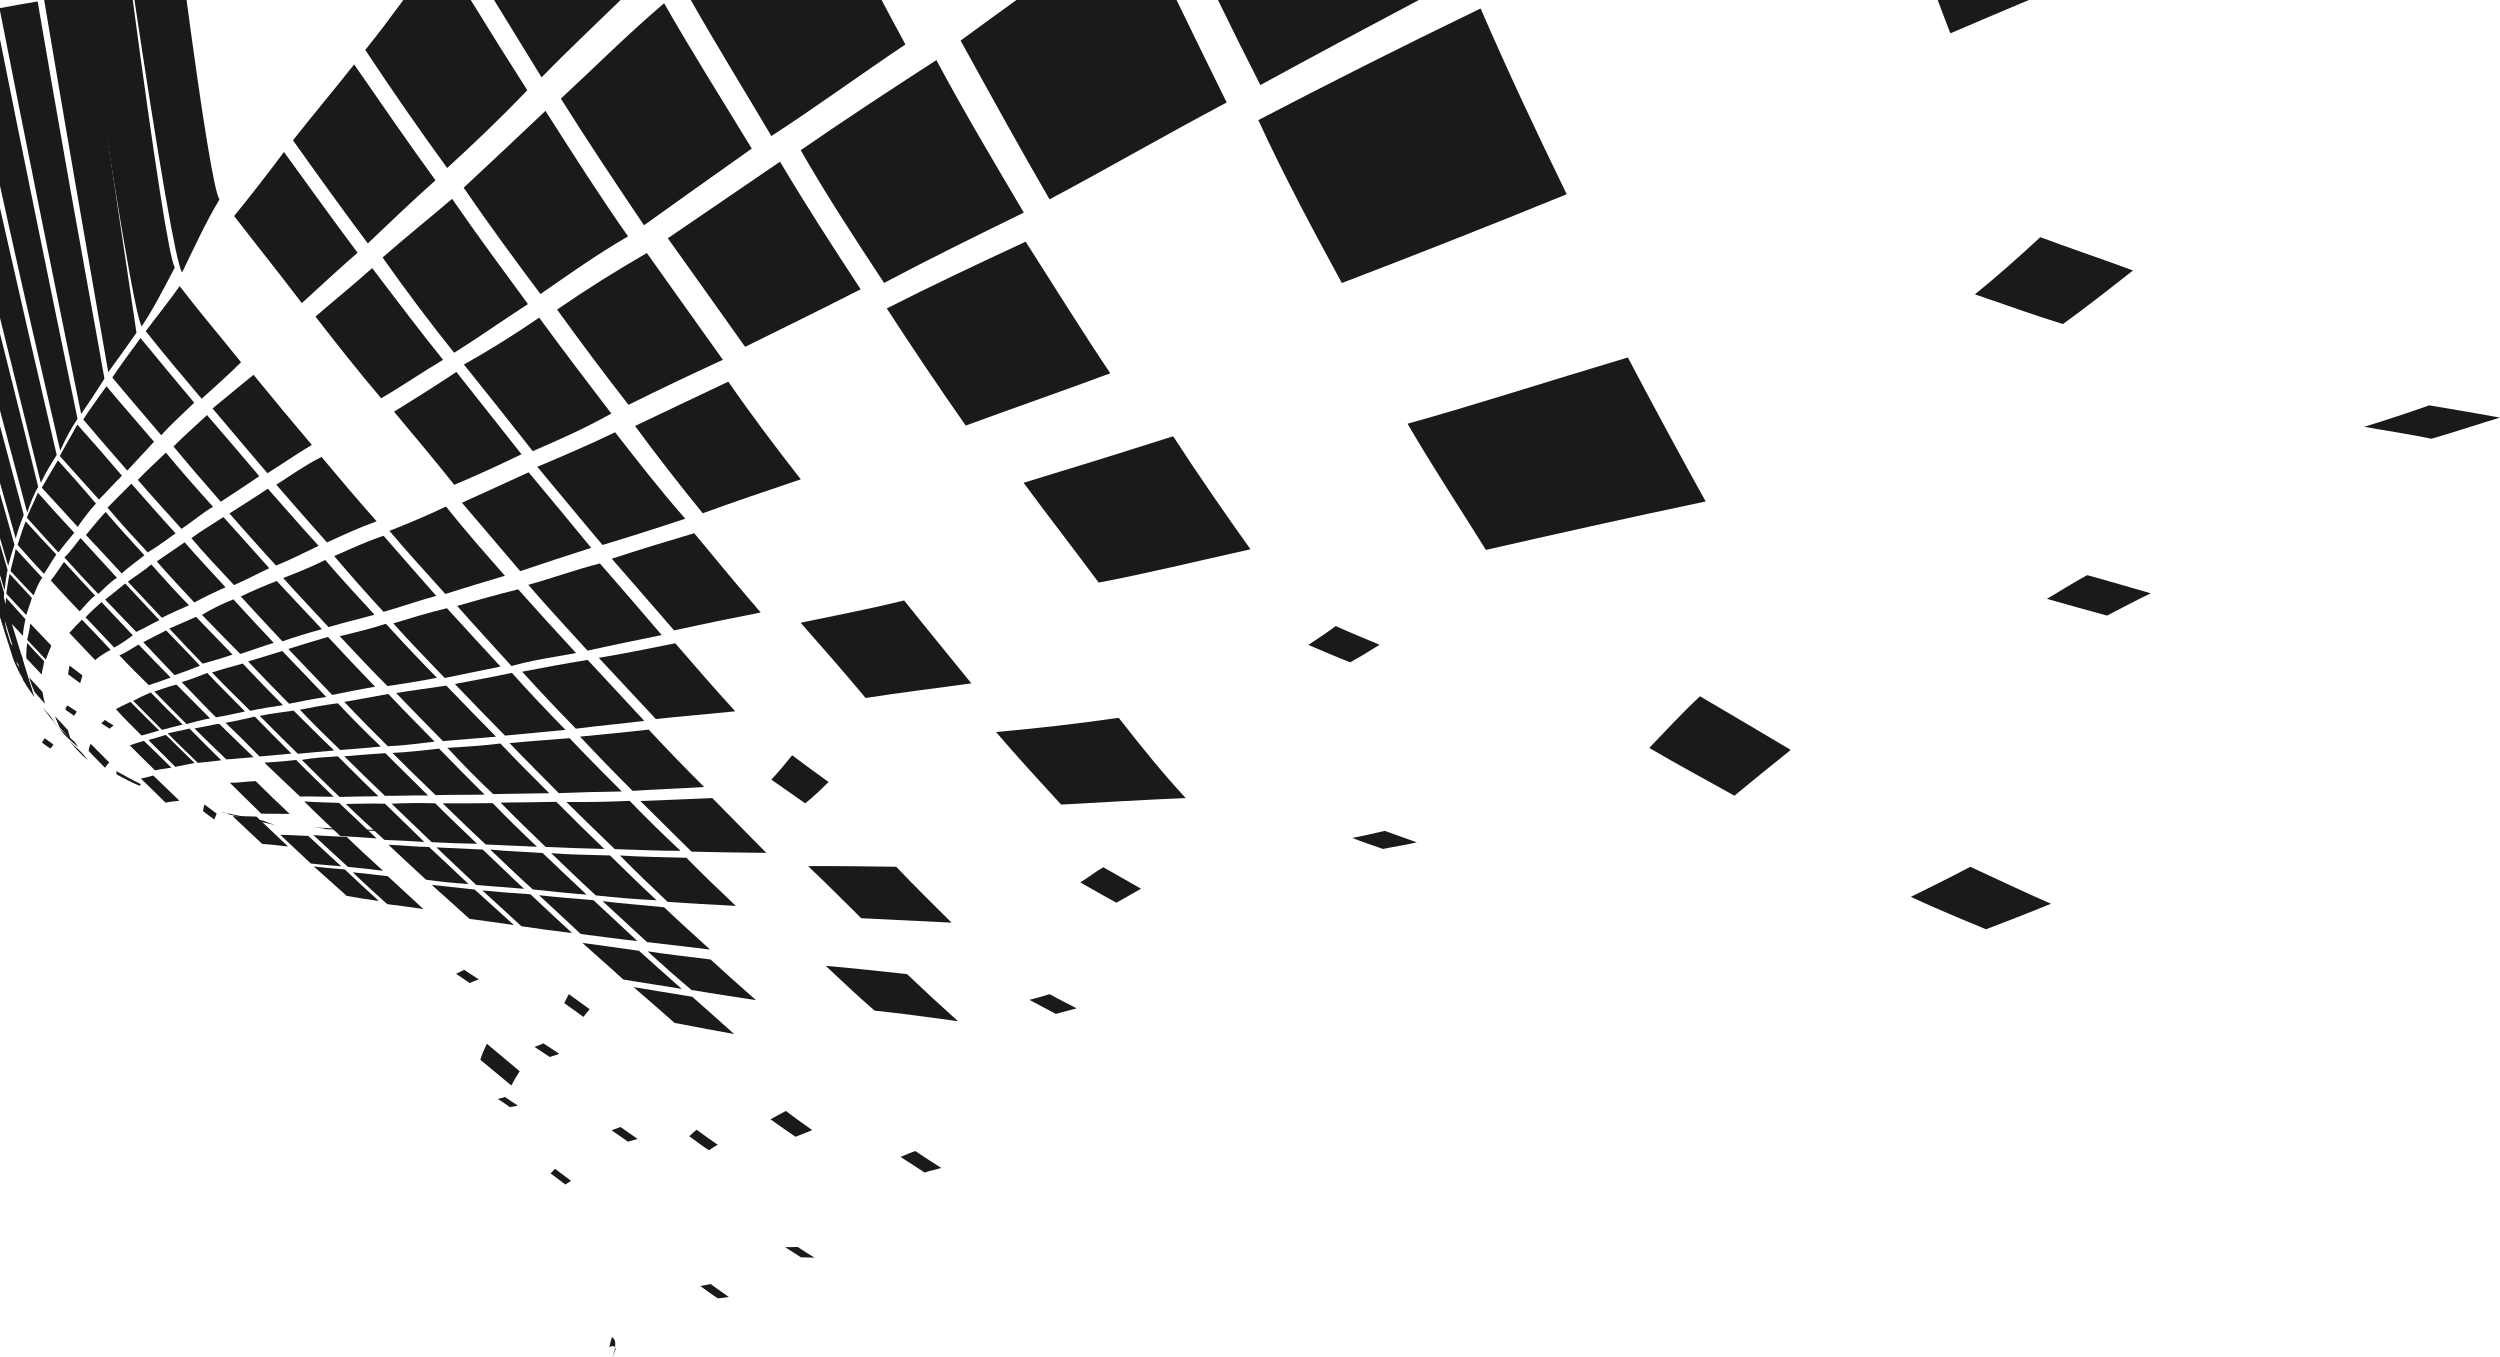 <svg width="326" height="177" viewBox="0 0 326 177" fill="none" xmlns="http://www.w3.org/2000/svg">
<g clip-path="url(#clip0_322_1751)">
<path fill-rule="evenodd" clip-rule="evenodd" d="M79.791 174.321C80.031 174.663 80.377 174.539 80.161 176.019C79.355 178.443 80.382 175.564 80.286 175.975C80.167 175.26 79.728 175.608 79.458 175.647C79.541 175.326 79.652 174.809 79.791 174.321Z" fill="#1A1A1A"/>
<path fill-rule="evenodd" clip-rule="evenodd" d="M28.616 26.014C26.752 29.104 25.232 32.503 23.741 35.535C22.947 34.313 20.674 20.951 17.533 -7.63997e-06H24.328C26.386 15.38 27.916 24.917 28.616 26.014Z" fill="#1A1A1A"/>
<path fill-rule="evenodd" clip-rule="evenodd" d="M22.797 34.878C21.29 37.747 19.89 40.479 18.474 42.555C17.703 41.442 14.952 25.064 11.17 1.95571e-05H17.312C20.061 20.573 22.058 33.7 22.797 34.878Z" fill="#1A1A1A"/>
<path fill-rule="evenodd" clip-rule="evenodd" d="M17.796 43.388C16.527 45.192 15.315 46.906 14.118 48.535C12.701 40.358 11.266 32.29 9.888 24.271C8.487 16.128 7.105 8.026 5.759 0.017L5.849 0.001H11.371C13.429 14.252 15.614 28.763 17.796 43.389V43.388Z" fill="#1A1A1A"/>
<path fill-rule="evenodd" clip-rule="evenodd" d="M13.62 49.383C12.56 51.071 11.549 52.572 10.586 53.986C8.762 45.01 6.939 36.132 5.185 27.424C3.414 18.628 1.676 9.933 0 1.407V1.057C1.592 0.757 3.227 0.46 4.907 0.189C6.276 8.261 7.725 16.46 9.186 24.73C10.623 32.861 12.152 41.07 13.62 49.383Z" fill="#1A1A1A"/>
<path fill-rule="evenodd" clip-rule="evenodd" d="M10.108 54.612C9.2 55.964 8.486 57.329 7.854 58.777C5.633 49.126 3.386 39.559 1.307 30.142L0 24.221V5.143C1.484 12.591 3.024 20.148 4.581 27.782C6.375 36.594 8.231 45.574 10.109 54.611L10.108 54.612Z" fill="#1A1A1A"/>
<path fill-rule="evenodd" clip-rule="evenodd" d="M7.392 59.325C6.622 60.538 5.932 61.691 5.323 62.961C3.534 55.728 1.751 48.557 0 41.458V27.135L0.752 30.461C2.886 39.907 5.118 49.565 7.392 59.323V59.325Z" fill="#1A1A1A"/>
<path fill-rule="evenodd" clip-rule="evenodd" d="M4.982 63.489C4.373 64.492 3.957 65.669 3.543 66.841C2.349 62.379 1.168 57.943 0 53.537V43.516C1.649 50.102 3.324 56.764 4.982 63.488V63.489Z" fill="#1A1A1A"/>
<path fill-rule="evenodd" clip-rule="evenodd" d="M3.098 67.156C2.686 68.174 2.314 69.219 2.049 70.227L0 62.955V55.549C1.023 59.397 2.055 63.268 3.098 67.156Z" fill="#1A1A1A"/>
<path fill-rule="evenodd" clip-rule="evenodd" d="M1.881 71.027C1.55 72.009 1.288 72.95 1.06 73.791L0 70.179V64.369L1.881 71.027Z" fill="#1A1A1A"/>
<path fill-rule="evenodd" clip-rule="evenodd" d="M0.988 74.316C0.797 75.207 0.712 76.102 0.592 76.966L0 75.008V70.973L0.988 74.316Z" fill="#1A1A1A"/>
<path fill-rule="evenodd" clip-rule="evenodd" d="M0.543 77.293C0.459 78.145 0.515 79.102 0.603 80.009L0 78.07V75.505L0.543 77.293Z" fill="#1A1A1A"/>
<path fill-rule="evenodd" clip-rule="evenodd" d="M0.638 80.632C0.647 81.354 0.798 82.196 0.95 83.087L0 80.045V78.589L0.638 80.632Z" fill="#1A1A1A"/>
<path fill-rule="evenodd" clip-rule="evenodd" d="M0.965 83.315C1.108 84.075 1.348 84.806 1.625 85.635L0.001 80.42V80.247L0.966 83.315H0.965Z" fill="#1A1A1A"/>
<path fill-rule="evenodd" clip-rule="evenodd" d="M1.783 86.125C2.119 86.847 2.49 87.636 2.75 88.253C1.836 85.3 0.917 82.346 0 79.399V80.404C0.599 82.31 1.196 84.215 1.783 86.125Z" fill="#1A1A1A"/>
<path fill-rule="evenodd" clip-rule="evenodd" d="M3.036 88.723C3.429 89.408 3.953 90.18 4.474 90.907C2.981 86.031 1.483 81.157 -0.001 76.297V78.909C1.014 82.179 2.031 85.456 3.034 88.723H3.036Z" fill="#1A1A1A"/>
<path fill-rule="evenodd" clip-rule="evenodd" d="M80.923 -1.71245e-05C77.31 3.502 73.876 6.76 70.618 10.086C68.612 6.799 66.516 3.407 64.424 -1.71245e-05H80.923Z" fill="#1A1A1A"/>
<path fill-rule="evenodd" clip-rule="evenodd" d="M68.758 11.766C65.028 15.675 61.568 18.916 58.312 21.91C54.634 16.853 51.225 11.945 47.628 6.504C49.236 4.539 50.878 2.333 52.596 -0.001H61.384C63.86 4.037 66.317 7.94 68.758 11.766Z" fill="#1A1A1A"/>
<path fill-rule="evenodd" clip-rule="evenodd" d="M56.787 23.513C53.561 26.386 50.72 29.116 47.961 31.744C44.737 27.433 41.428 22.834 38.202 18.297C40.665 15.157 43.383 11.946 46.179 8.398C49.733 13.525 53.137 18.496 56.787 23.513Z" fill="#1A1A1A"/>
<path fill-rule="evenodd" clip-rule="evenodd" d="M46.626 32.953C44.082 35.175 41.643 37.431 39.359 39.526C36.501 35.75 33.535 32.081 30.531 28.168C32.623 25.592 34.756 22.873 37.029 19.816C40.231 24.219 43.469 28.762 46.627 32.953H46.626Z" fill="#1A1A1A"/>
<path fill-rule="evenodd" clip-rule="evenodd" d="M31.433 47.236C29.683 48.965 27.959 50.509 26.295 52.001C23.935 49.214 21.357 46.149 19.005 43.185C20.338 41.397 21.886 39.487 23.429 37.31C26.108 40.81 28.725 43.862 31.433 47.236Z" fill="#1A1A1A"/>
<path fill-rule="evenodd" clip-rule="evenodd" d="M25.327 52.513C23.84 53.966 22.334 55.284 21.026 56.757C18.915 54.273 16.702 51.714 14.646 49.23C15.767 47.553 17.018 45.871 18.324 44.079C20.606 46.87 23.039 49.781 25.327 52.513Z" fill="#1A1A1A"/>
<path fill-rule="evenodd" clip-rule="evenodd" d="M20.079 57.605C18.869 58.939 17.71 60.154 16.6 61.362C14.671 59.172 12.682 56.857 10.854 54.7C11.74 53.316 12.786 51.913 13.883 50.368C15.938 52.825 18.112 55.287 20.08 57.605H20.079Z" fill="#1A1A1A"/>
<path fill-rule="evenodd" clip-rule="evenodd" d="M15.901 62.034C14.845 63.069 13.905 64.146 12.901 65.145C11.23 63.268 9.468 61.346 7.795 59.469C8.499 58.117 9.323 56.789 10.08 55.36C12.02 57.534 14.044 59.838 15.901 62.034Z" fill="#1A1A1A"/>
<path fill-rule="evenodd" clip-rule="evenodd" d="M12.511 65.667C11.628 66.617 10.823 67.72 10.13 68.703C8.575 67.029 7.112 65.38 5.45 63.597C6.133 62.396 6.824 61.261 7.554 60.027C9.187 61.845 10.876 63.732 12.512 65.667H12.511Z" fill="#1A1A1A"/>
<path fill-rule="evenodd" clip-rule="evenodd" d="M9.684 69.476C8.932 70.35 8.286 71.18 7.612 72.035C6.169 70.475 4.746 68.869 3.5 67.501C3.915 66.421 4.479 65.406 4.936 64.244C6.487 65.988 8.094 67.782 9.685 69.476H9.684Z" fill="#1A1A1A"/>
<path fill-rule="evenodd" clip-rule="evenodd" d="M7.343 72.305C6.745 73.157 6.257 74.081 5.735 74.829C4.587 73.637 3.427 72.319 2.297 71.046C2.633 70.057 2.934 69.006 3.345 67.987C4.663 69.436 5.975 70.886 7.343 72.305Z" fill="#1A1A1A"/>
<path fill-rule="evenodd" clip-rule="evenodd" d="M5.513 75.335C4.995 76.05 4.687 76.876 4.381 77.643C3.385 76.604 2.346 75.517 1.372 74.457C1.563 73.549 1.86 72.655 2.048 71.584C3.176 72.802 4.406 74.172 5.514 75.335H5.513Z" fill="#1A1A1A"/>
<path fill-rule="evenodd" clip-rule="evenodd" d="M4.157 77.975C3.924 78.774 3.653 79.447 3.42 80.201C2.535 79.281 1.748 78.379 0.819 77.406C0.942 76.581 1.062 75.69 1.253 74.831C2.263 75.94 3.232 76.991 4.157 77.974V77.975Z" fill="#1A1A1A"/>
<path fill-rule="evenodd" clip-rule="evenodd" d="M3.311 80.739C3.18 81.477 3.015 82.13 2.989 82.909C2.179 82.035 1.472 81.27 0.799 80.559C0.712 79.639 0.733 78.833 0.782 77.931C1.569 78.787 2.495 79.824 3.311 80.738V80.739Z" fill="#1A1A1A"/>
<path fill-rule="evenodd" clip-rule="evenodd" d="M15.235 101.006C16.257 101.555 17.217 102.071 18.27 102.491C18.269 102.341 18.3 102.25 18.395 102.26C17.277 101.737 16.093 101.046 15.163 100.55C15.167 100.753 15.167 100.811 15.235 101.006Z" fill="#1A1A1A"/>
<path fill-rule="evenodd" clip-rule="evenodd" d="M2.864 85.557C3.002 86.258 3.102 86.931 3.265 87.522C2.852 87.114 2.298 86.517 1.844 86.005C1.601 85.211 1.36 84.435 1.113 83.632C1.78 84.337 2.273 84.902 2.863 85.557H2.864Z" fill="#1A1A1A"/>
<path fill-rule="evenodd" clip-rule="evenodd" d="M3.454 88.054C3.685 88.703 3.944 89.362 4.204 89.997C3.791 89.523 3.481 89.112 3.067 88.655C2.636 87.894 2.301 87.17 1.963 86.373C2.488 86.99 2.904 87.47 3.456 88.054H3.454Z" fill="#1A1A1A"/>
<path fill-rule="evenodd" clip-rule="evenodd" d="M8.341 95.731C8.938 96.352 9.563 96.922 10.219 97.435C10.052 97.203 9.884 96.961 9.75 96.766C9.026 96.123 8.334 95.526 7.671 94.911C7.905 95.169 8.041 95.362 8.341 95.731Z" fill="#1A1A1A"/>
<path fill-rule="evenodd" clip-rule="evenodd" d="M118.068 5.793C111.756 10.032 106.29 14.048 100.587 17.739C97.185 11.981 93.65 6.289 90.079 -0.001H114.961C115.988 1.951 117.023 3.882 118.068 5.793Z" fill="#1A1A1A"/>
<path fill-rule="evenodd" clip-rule="evenodd" d="M98.029 19.374C93.012 22.902 88.32 26.281 83.978 29.378C80.335 23.969 76.729 18.581 73.137 12.859C77.353 8.965 81.668 4.63 86.599 0.42C90.38 7.05 94.311 13.238 98.029 19.374Z" fill="#1A1A1A"/>
<path fill-rule="evenodd" clip-rule="evenodd" d="M81.899 30.821C77.739 33.224 74.056 35.874 70.476 38.341C67.172 33.929 63.76 29.303 60.461 24.476C63.82 21.336 67.265 18.132 71.126 14.456C74.806 20.213 78.245 25.638 81.899 30.821Z" fill="#1A1A1A"/>
<path fill-rule="evenodd" clip-rule="evenodd" d="M68.846 39.653C65.397 41.87 62.253 44.115 59.224 46.002C56.192 42.225 52.966 37.943 49.887 33.576C52.707 31.105 55.712 28.694 58.955 25.925C62.13 30.537 65.52 35.119 68.846 39.653Z" fill="#1A1A1A"/>
<path fill-rule="evenodd" clip-rule="evenodd" d="M57.779 46.922C54.894 48.63 52.288 50.448 49.702 51.933C46.827 48.561 44.071 45.056 41.135 41.289C43.443 39.282 45.984 37.234 48.533 34.96C51.581 38.948 54.74 43.173 57.779 46.922Z" fill="#1A1A1A"/>
<path fill-rule="evenodd" clip-rule="evenodd" d="M23.395 104.414C22.724 104.482 22.118 104.554 21.576 104.659C20.466 103.568 19.447 102.551 18.359 101.516C18.902 101.442 19.413 101.265 19.99 101.131C21.11 102.185 22.192 103.282 23.395 104.414Z" fill="#1A1A1A"/>
<path fill-rule="evenodd" clip-rule="evenodd" d="M40.661 58.016C38.62 59.234 36.771 60.523 34.871 61.707C32.517 58.917 30.093 56.112 27.715 53.261C29.41 51.899 31.169 50.392 33.061 48.877C35.567 51.951 38.079 54.958 40.661 58.016Z" fill="#1A1A1A"/>
<path fill-rule="evenodd" clip-rule="evenodd" d="M33.81 62.087C32.117 63.272 30.409 64.339 28.785 65.429C26.763 63.105 24.649 60.674 22.62 58.219C24.001 56.845 25.469 55.543 26.995 54.126C29.237 56.712 31.521 59.404 33.81 62.087Z" fill="#1A1A1A"/>
<path fill-rule="evenodd" clip-rule="evenodd" d="M27.773 66.075C26.248 66.999 25.02 68.079 23.664 68.96C21.738 66.816 19.794 64.694 17.972 62.579C19.082 61.42 20.314 60.288 21.635 59.019C23.734 61.571 25.783 63.866 27.772 66.075H27.773Z" fill="#1A1A1A"/>
<path fill-rule="evenodd" clip-rule="evenodd" d="M22.898 69.548C21.627 70.436 20.473 71.336 19.259 72.032C17.576 70.213 15.808 68.321 14.02 66.193C14.987 65.191 16.001 64.212 17.133 63.073C18.991 65.172 20.971 67.453 22.898 69.548Z" fill="#1A1A1A"/>
<path fill-rule="evenodd" clip-rule="evenodd" d="M18.83 72.413C17.767 73.255 16.747 73.964 15.872 74.78C14.331 73.115 12.74 71.389 11.205 69.767C12.006 68.824 12.813 67.782 13.771 66.761C15.449 68.72 17.146 70.567 18.83 72.415V72.413Z" fill="#1A1A1A"/>
<path fill-rule="evenodd" clip-rule="evenodd" d="M15.247 75.338C14.313 75.945 13.56 76.755 12.811 77.45C11.341 75.923 9.857 74.316 8.396 72.681C9.179 71.972 9.788 71.025 10.508 70.164C12.045 71.864 13.707 73.659 15.247 75.337V75.338Z" fill="#1A1A1A"/>
<path fill-rule="evenodd" clip-rule="evenodd" d="M12.4 77.669C11.586 78.26 11.055 79.047 10.388 79.722C9.13 78.416 7.828 77.026 6.622 75.7C7.216 74.959 7.741 74.131 8.34 73.275C9.693 74.744 11.035 76.216 12.4 77.669Z" fill="#1A1A1A"/>
<path fill-rule="evenodd" clip-rule="evenodd" d="M6.695 84.197C6.423 84.843 6.182 85.418 5.975 86.011C5.112 85.101 4.349 84.295 3.548 83.442C3.678 82.75 3.88 82.114 3.941 81.304C4.921 82.312 5.796 83.263 6.696 84.195L6.695 84.197Z" fill="#1A1A1A"/>
<path fill-rule="evenodd" clip-rule="evenodd" d="M5.752 86.22C5.683 86.911 5.475 87.385 5.438 87.963C4.785 87.284 4.094 86.551 3.436 85.836C3.402 85.177 3.466 84.487 3.533 83.831C4.265 84.63 4.993 85.444 5.752 86.22Z" fill="#1A1A1A"/>
<path fill-rule="evenodd" clip-rule="evenodd" d="M5.539 90.234C5.593 90.665 5.751 91.299 5.869 91.775C5.428 91.289 4.949 90.74 4.54 90.293C4.216 89.62 3.989 88.981 3.792 88.334C4.374 88.925 4.925 89.574 5.538 90.233L5.539 90.234Z" fill="#1A1A1A"/>
<path fill-rule="evenodd" clip-rule="evenodd" d="M6.652 93.485C6.895 93.903 7.271 94.529 7.778 95.153C7.508 94.801 7.171 94.421 7.033 94.15C6.427 93.425 5.983 92.848 5.503 92.195C5.844 92.6 6.282 93.07 6.653 93.485H6.652Z" fill="#1A1A1A"/>
<path fill-rule="evenodd" clip-rule="evenodd" d="M10.072 97.804C10.534 98.313 11.024 98.764 11.479 99.168C11.183 98.786 10.919 98.424 10.624 98.111C10.067 97.595 9.506 97.037 9.013 96.59C9.411 97.034 9.708 97.37 10.073 97.804H10.072Z" fill="#1A1A1A"/>
<path fill-rule="evenodd" clip-rule="evenodd" d="M8.867 95.228C8.945 95.616 9.12 96.034 9.198 96.426C8.731 95.878 8.231 95.327 7.764 94.831C7.588 94.377 7.343 93.88 7.161 93.39C7.699 93.961 8.3 94.572 8.867 95.228Z" fill="#1A1A1A"/>
<path fill-rule="evenodd" clip-rule="evenodd" d="M222.419 65.39C212.127 67.551 202.67 69.681 193.763 71.708C190.33 66.186 186.826 60.911 183.545 55.252C192.185 52.853 201.717 49.761 212.272 46.613C215.706 53.13 219.035 59.296 222.42 65.39H222.419Z" fill="#1A1A1A"/>
<path fill-rule="evenodd" clip-rule="evenodd" d="M163.065 71.626C155.88 73.216 149.559 74.782 143.267 75.968C140.182 71.799 136.822 67.481 133.472 62.955C139.61 61.094 146.053 59.097 152.978 56.887C156.203 61.852 159.715 66.95 163.065 71.627V71.626Z" fill="#1A1A1A"/>
<path fill-rule="evenodd" clip-rule="evenodd" d="M154.612 104.07C148.89 104.299 143.536 104.645 138.37 104.919C135.463 101.752 132.618 98.665 129.884 95.456C134.894 95.002 140.216 94.425 145.877 93.599C148.702 97.216 151.521 100.718 154.612 104.07Z" fill="#1A1A1A"/>
<path fill-rule="evenodd" clip-rule="evenodd" d="M185.016 0C177.681 3.881 170.817 7.553 164.352 11.091C162.505 7.468 160.654 3.773 158.824 0H185.015H185.016Z" fill="#1A1A1A"/>
<path fill-rule="evenodd" clip-rule="evenodd" d="M159.961 13.362C151.539 17.831 144.119 22.139 136.858 25.994C133.05 19.42 129.148 12.35 125.266 5.294C127.642 3.541 130.061 1.782 132.541 -2.4875e-05H153.424C155.636 4.566 157.81 9.005 159.961 13.362Z" fill="#1A1A1A"/>
<path fill-rule="evenodd" clip-rule="evenodd" d="M133.5 27.724C126.926 30.942 120.858 33.931 115.284 36.895C111.692 31.454 107.865 25.614 104.41 19.589C109.841 15.836 115.682 11.985 122.105 7.836C125.816 14.785 129.69 21.241 133.5 27.724Z" fill="#1A1A1A"/>
<path fill-rule="evenodd" clip-rule="evenodd" d="M112.231 37.721C106.801 40.492 101.852 42.914 97.16 45.228C93.925 40.642 90.512 35.896 87.082 31.07C91.588 28.008 96.52 24.633 101.715 21.083C105.279 27.072 108.717 32.37 112.231 37.722V37.721Z" fill="#1A1A1A"/>
<path fill-rule="evenodd" clip-rule="evenodd" d="M94.266 46.916C89.93 48.911 85.835 50.856 81.958 52.791C78.864 48.835 75.755 44.66 72.644 40.371C76.314 37.835 80.156 35.413 84.349 32.994C87.599 37.58 90.959 42.274 94.266 46.915V46.916Z" fill="#1A1A1A"/>
<path fill-rule="evenodd" clip-rule="evenodd" d="M79.715 53.924C76.191 55.911 72.817 57.377 69.469 58.83C66.557 55.131 63.568 51.352 60.496 47.533C63.662 45.761 66.972 43.704 70.308 41.419C73.398 45.646 76.627 49.883 79.715 53.924Z" fill="#1A1A1A"/>
<path fill-rule="evenodd" clip-rule="evenodd" d="M68.005 59.236C65.031 60.673 62.094 62.023 59.236 63.218C56.704 60.032 54.026 56.857 51.383 53.681C53.978 52.078 56.727 50.352 59.514 48.502C62.382 52.138 65.276 55.777 68.004 59.236H68.005Z" fill="#1A1A1A"/>
<path fill-rule="evenodd" clip-rule="evenodd" d="M49.112 67.975C46.75 68.831 44.687 69.79 42.638 70.733C40.433 68.256 38.141 65.654 36.029 63.203C37.89 62.006 39.7 60.716 41.921 59.581C44.249 62.375 46.656 65.198 49.112 67.976V67.975Z" fill="#1A1A1A"/>
<path fill-rule="evenodd" clip-rule="evenodd" d="M41.548 71.176C39.558 72.116 37.761 73.053 35.992 73.745C33.939 71.523 32.039 69.359 29.915 66.957C31.534 65.906 33.201 64.891 34.924 63.728C37.181 66.251 39.302 68.735 41.548 71.176Z" fill="#1A1A1A"/>
<path fill-rule="evenodd" clip-rule="evenodd" d="M35.112 74.091C33.499 74.848 32.035 75.634 30.516 76.291C28.587 74.232 26.671 72.211 24.955 70.171C26.207 69.251 27.68 68.369 29.131 67.423C31.191 69.698 33.163 71.901 35.11 74.091H35.112Z" fill="#1A1A1A"/>
<path fill-rule="evenodd" clip-rule="evenodd" d="M29.409 76.578C27.938 77.237 26.618 77.858 25.34 78.569C23.811 76.921 21.996 74.985 20.443 73.213C21.551 72.413 22.809 71.618 24.082 70.716C25.801 72.707 27.648 74.668 29.409 76.578Z" fill="#1A1A1A"/>
<path fill-rule="evenodd" clip-rule="evenodd" d="M24.633 78.929C23.404 79.473 22.18 80.012 21.102 80.56C19.603 78.974 18.162 77.404 16.672 75.853C17.616 75.142 18.705 74.485 19.732 73.607C21.355 75.435 22.931 77.181 24.633 78.927V78.929Z" fill="#1A1A1A"/>
<path fill-rule="evenodd" clip-rule="evenodd" d="M20.788 80.864C19.717 81.372 18.789 81.941 17.765 82.401C16.468 81.075 15.095 79.616 13.711 78.184C14.566 77.544 15.392 76.823 16.325 76.088C17.779 77.684 19.289 79.245 20.788 80.864Z" fill="#1A1A1A"/>
<path fill-rule="evenodd" clip-rule="evenodd" d="M17.322 82.848C16.508 83.449 15.699 84.014 14.893 84.438C13.565 83.047 12.363 81.784 11.152 80.496C11.785 79.817 12.491 79.186 13.235 78.514C14.619 79.997 15.991 81.41 17.322 82.85V82.848Z" fill="#1A1A1A"/>
<path fill-rule="evenodd" clip-rule="evenodd" d="M14.425 84.741C13.692 85.139 12.996 85.557 12.403 86.079C11.278 84.892 10.25 83.817 9.042 82.531C9.563 81.953 10.088 81.388 10.684 80.805C11.893 82.059 13.094 83.292 14.425 84.741Z" fill="#1A1A1A"/>
<path fill-rule="evenodd" clip-rule="evenodd" d="M126.661 89.109C121.871 89.765 117.307 90.326 112.877 91.018C110.113 87.711 107.33 84.522 104.399 81.203C108.622 80.315 113.116 79.477 117.903 78.298C120.844 81.997 123.791 85.557 126.662 89.109H126.661Z" fill="#1A1A1A"/>
<path fill-rule="evenodd" clip-rule="evenodd" d="M37.772 106.134C36.469 106.124 35.233 106.121 34.065 106.101C32.697 104.733 31.285 103.399 29.966 102.071C31.106 102.091 32.095 101.9 33.343 101.856C34.785 103.292 36.25 104.725 37.774 106.135L37.772 106.134Z" fill="#1A1A1A"/>
<path fill-rule="evenodd" clip-rule="evenodd" d="M37.567 110.383C36.385 110.24 35.264 110.132 34.179 110.043C32.851 108.8 31.581 107.605 30.338 106.431C31.337 106.425 32.368 106.437 33.432 106.479C34.766 107.745 36.183 109.081 37.567 110.383Z" fill="#1A1A1A"/>
<path fill-rule="evenodd" clip-rule="evenodd" d="M264.562 -2.0911e-05C261.069 1.469 257.657 2.915 254.328 4.344C253.769 2.917 253.22 1.469 252.679 -2.0911e-05H264.563H264.562Z" fill="#1A1A1A"/>
<path fill-rule="evenodd" clip-rule="evenodd" d="M124.091 120.316C119.96 120.1 116.038 119.911 112.302 119.735C109.998 117.457 107.718 115.146 105.367 112.94C109.104 112.917 112.844 112.97 116.867 113.024C119.201 115.492 121.671 117.904 124.09 120.316H124.091Z" fill="#1A1A1A"/>
<path fill-rule="evenodd" clip-rule="evenodd" d="M204.301 25.328C193.789 29.614 184.149 33.403 174.975 36.906C171.4 30.32 167.574 23.243 164.085 15.661C173.091 10.967 182.524 6.202 193.071 1.103C196.636 9.342 200.487 17.505 204.3 25.328H204.301Z" fill="#1A1A1A"/>
<path fill-rule="evenodd" clip-rule="evenodd" d="M144.782 48.678C138.131 51.143 131.8 53.335 125.93 55.493C122.511 50.617 119.027 45.447 115.638 40.22C121.249 37.358 127.428 34.45 133.744 31.509C137.423 37.267 141.095 43.194 144.781 48.677L144.782 48.678Z" fill="#1A1A1A"/>
<path fill-rule="evenodd" clip-rule="evenodd" d="M104.42 62.505C99.825 64.055 95.631 65.472 91.638 66.93C88.743 63.376 85.714 59.515 82.808 55.545C86.61 53.715 90.772 51.772 94.974 49.765C98.012 54.175 101.285 58.496 104.421 62.505H104.42Z" fill="#1A1A1A"/>
<path fill-rule="evenodd" clip-rule="evenodd" d="M89.356 67.635C85.55 68.909 81.985 70.034 78.567 71.063C75.704 67.694 72.926 64.274 70.064 60.873C73.314 59.489 76.627 58.098 80.21 56.368C83.314 60.341 86.288 64.166 89.356 67.635Z" fill="#1A1A1A"/>
<path fill-rule="evenodd" clip-rule="evenodd" d="M77.094 71.437C73.926 72.456 70.852 73.458 67.835 74.477C65.323 71.507 62.809 68.588 60.239 65.56C63.018 64.32 65.952 62.928 68.937 61.588C71.732 64.947 74.491 68.266 77.093 71.438L77.094 71.437Z" fill="#1A1A1A"/>
<path fill-rule="evenodd" clip-rule="evenodd" d="M65.843 75.08C63.14 75.892 60.492 76.673 58.073 77.45C55.546 74.643 53.147 72.032 50.781 69.225C53.05 68.333 55.491 67.322 58.164 66.049C60.686 69.243 63.343 72.237 65.843 75.08Z" fill="#1A1A1A"/>
<path fill-rule="evenodd" clip-rule="evenodd" d="M56.887 77.701C54.43 78.376 52.228 79.15 50.014 79.784C47.846 77.45 45.636 74.941 43.575 72.509C45.574 71.638 47.63 70.669 50.016 69.862C52.231 72.385 54.584 75.117 56.886 77.701H56.887Z" fill="#1A1A1A"/>
<path fill-rule="evenodd" clip-rule="evenodd" d="M48.836 80.162C46.718 80.731 44.724 81.223 42.842 81.772C40.855 79.611 38.811 77.486 36.925 75.371C38.648 74.718 40.537 73.948 42.412 73.024C44.508 75.473 46.666 77.802 48.836 80.162Z" fill="#1A1A1A"/>
<path fill-rule="evenodd" clip-rule="evenodd" d="M41.974 82.043C40.18 82.535 38.463 83.057 36.82 83.629C34.984 81.658 33.13 79.693 31.399 77.777C32.846 77.086 34.442 76.399 36.082 75.756C38.043 77.826 39.982 79.953 41.976 82.043H41.974Z" fill="#1A1A1A"/>
<path fill-rule="evenodd" clip-rule="evenodd" d="M35.693 83.827C34.104 84.307 32.693 84.848 31.329 85.276C29.641 83.588 27.979 81.859 26.336 80.181C27.545 79.434 28.931 78.758 30.432 78.154C32.2 80.087 33.919 81.949 35.694 83.827H35.693Z" fill="#1A1A1A"/>
<path fill-rule="evenodd" clip-rule="evenodd" d="M30.326 85.358C29.005 85.812 27.692 86.194 26.419 86.543C25.026 85.091 23.49 83.504 22.077 81.961C23.221 81.49 24.338 80.956 25.564 80.433C27.105 82.046 28.704 83.668 30.326 85.359V85.358Z" fill="#1A1A1A"/>
<path fill-rule="evenodd" clip-rule="evenodd" d="M26.072 86.808C24.972 87.256 23.882 87.67 22.762 88.038C21.431 86.664 19.993 85.127 18.68 83.739C19.67 83.243 20.63 82.714 21.664 82.204C23.11 83.731 24.615 85.234 26.073 86.807L26.072 86.808Z" fill="#1A1A1A"/>
<path fill-rule="evenodd" clip-rule="evenodd" d="M22.252 88.348C21.24 88.723 20.333 89.055 19.395 89.34C18.096 88.058 16.823 86.804 15.574 85.469C16.411 85.067 17.22 84.581 18.066 84.049C19.448 85.461 20.82 86.924 22.25 88.348H22.252Z" fill="#1A1A1A"/>
<path fill-rule="evenodd" clip-rule="evenodd" d="M95.878 92.757C92.289 93.123 88.834 93.4 85.52 93.762C83.07 91.132 80.571 88.439 78.078 85.782C81.275 85.247 84.467 84.607 88.052 83.883C90.666 86.899 93.253 89.898 95.878 92.757Z" fill="#1A1A1A"/>
<path fill-rule="evenodd" clip-rule="evenodd" d="M84.015 94.001C80.891 94.393 77.838 94.658 75.096 95.022C72.694 92.565 70.319 90.051 68.09 87.59C70.804 87.066 73.606 86.536 76.631 86.053C79.032 88.631 81.564 91.38 84.015 94.001Z" fill="#1A1A1A"/>
<path fill-rule="evenodd" clip-rule="evenodd" d="M73.735 95.172C70.885 95.446 68.33 95.689 65.851 95.926C63.704 93.752 61.452 91.422 59.309 89.19C61.692 88.742 64.157 88.289 66.753 87.741C69.011 90.28 71.394 92.787 73.735 95.172Z" fill="#1A1A1A"/>
<path fill-rule="evenodd" clip-rule="evenodd" d="M64.681 96.061C62.255 96.292 59.952 96.432 57.752 96.635C55.738 94.608 53.596 92.366 51.652 90.371C53.747 90.019 55.942 89.758 58.192 89.405C60.246 91.543 62.536 93.873 64.683 96.061H64.681Z" fill="#1A1A1A"/>
<path fill-rule="evenodd" clip-rule="evenodd" d="M56.675 96.713C54.552 96.948 52.568 97.236 50.577 97.314C48.706 95.457 46.79 93.525 44.898 91.528C46.683 91.22 48.583 90.868 50.632 90.489C52.603 92.588 54.694 94.69 56.675 96.713Z" fill="#1A1A1A"/>
<path fill-rule="evenodd" clip-rule="evenodd" d="M49.654 97.346C47.799 97.523 46.089 97.686 44.353 97.8C42.527 96.041 40.692 94.23 39.105 92.549C40.627 92.245 42.256 91.932 44.056 91.707C45.887 93.655 47.709 95.496 49.653 97.346H49.654Z" fill="#1A1A1A"/>
<path fill-rule="evenodd" clip-rule="evenodd" d="M43.573 97.859C41.91 98.028 40.289 98.136 38.838 98.293C37.16 96.664 35.508 94.984 33.875 93.361C35.242 93.041 36.81 92.878 38.283 92.662C40.005 94.362 41.71 96.099 43.573 97.858V97.859Z" fill="#1A1A1A"/>
<path fill-rule="evenodd" clip-rule="evenodd" d="M38.002 98.267C36.527 98.397 35.153 98.528 33.851 98.648C32.425 97.176 30.922 95.695 29.408 94.252C30.653 94.043 31.972 93.726 33.229 93.447C34.797 95.072 36.358 96.615 38.002 98.267Z" fill="#1A1A1A"/>
<path fill-rule="evenodd" clip-rule="evenodd" d="M33.052 98.734C31.791 98.822 30.665 98.969 29.511 99.025C28.136 97.723 26.755 96.369 25.367 94.995C26.433 94.798 27.435 94.561 28.57 94.374C30.052 95.82 31.59 97.299 33.052 98.735V98.734Z" fill="#1A1A1A"/>
<path fill-rule="evenodd" clip-rule="evenodd" d="M28.849 99.142C27.764 99.273 26.812 99.39 25.799 99.478C24.484 98.198 23.162 96.958 21.866 95.626C22.756 95.411 23.713 95.255 24.707 95.003C26.063 96.388 27.477 97.782 28.851 99.142H28.849Z" fill="#1A1A1A"/>
<path fill-rule="evenodd" clip-rule="evenodd" d="M25.373 99.501C24.458 99.652 23.676 99.845 22.864 99.998C21.675 98.812 20.45 97.611 19.346 96.498C20.063 96.285 20.88 96.08 21.634 95.829C22.865 97.057 24.154 98.303 25.373 99.501Z" fill="#1A1A1A"/>
<path fill-rule="evenodd" clip-rule="evenodd" d="M22.346 100.102C21.634 100.243 20.86 100.285 20.215 100.458C19.09 99.351 17.957 98.254 16.918 97.197C17.498 97.002 18.081 96.789 18.763 96.606C19.898 97.716 21.126 98.865 22.347 100.102H22.346Z" fill="#1A1A1A"/>
<path fill-rule="evenodd" clip-rule="evenodd" d="M14.252 99.436C14.033 99.622 13.848 99.912 13.692 100.118C12.943 99.329 12.195 98.633 11.571 97.934C11.56 97.591 11.68 97.288 11.832 96.994C12.651 97.804 13.405 98.578 14.251 99.436H14.252Z" fill="#1A1A1A"/>
<path fill-rule="evenodd" clip-rule="evenodd" d="M28.844 105.882C30.633 106.26 32.392 106.64 34.411 107.038C34.886 107.279 35.333 107.39 35.905 107.602C33.762 107.08 31.811 106.666 29.927 106.222C29.485 105.925 29.191 106.061 28.844 105.882Z" fill="#1A1A1A"/>
<path fill-rule="evenodd" clip-rule="evenodd" d="M41.028 107.876C43.562 108.095 46.127 108.089 48.918 108.215C49.441 108.264 50.033 108.307 50.645 108.493C47.73 108.215 45.059 108.278 42.482 108.123C41.876 107.898 41.413 107.979 41.028 107.875V107.876Z" fill="#1A1A1A"/>
<path fill-rule="evenodd" clip-rule="evenodd" d="M91.824 102.622C88.592 102.827 85.385 102.941 82.489 103.128C80.168 100.811 77.874 98.454 75.636 96.055C78.499 95.768 81.551 95.491 84.59 95.139C86.987 97.721 89.466 100.282 91.823 102.623L91.824 102.622Z" fill="#1A1A1A"/>
<path fill-rule="evenodd" clip-rule="evenodd" d="M81.08 103.209C78.188 103.255 75.442 103.313 72.864 103.424C70.772 101.282 68.471 99.04 66.444 96.902C68.883 96.664 71.533 96.478 74.269 96.256C76.484 98.59 78.819 100.949 81.08 103.207V103.209Z" fill="#1A1A1A"/>
<path fill-rule="evenodd" clip-rule="evenodd" d="M71.621 103.434C69.067 103.496 66.667 103.492 64.3 103.548C62.29 101.639 60.285 99.608 58.337 97.517C60.56 97.396 62.86 97.236 65.257 96.956C67.253 99.084 69.522 101.336 71.623 103.435L71.621 103.434Z" fill="#1A1A1A"/>
<path fill-rule="evenodd" clip-rule="evenodd" d="M63.197 103.617C60.942 103.663 58.841 103.623 56.8 103.689C54.871 101.844 52.995 100.006 51.172 98.182C53.093 98.097 55.103 97.856 57.257 97.624C59.219 99.621 61.223 101.684 63.197 103.617Z" fill="#1A1A1A"/>
<path fill-rule="evenodd" clip-rule="evenodd" d="M55.816 103.735C53.795 103.696 52.035 103.791 50.192 103.773C48.375 102.023 46.608 100.34 44.895 98.626C46.596 98.473 48.371 98.329 50.251 98.212C52.073 100.069 53.927 101.825 55.816 103.735Z" fill="#1A1A1A"/>
<path fill-rule="evenodd" clip-rule="evenodd" d="M49.349 103.835C47.544 103.855 45.909 103.862 44.276 103.92C42.601 102.308 40.982 100.715 39.355 99.09C40.814 98.809 42.397 98.738 44.054 98.624C45.831 100.383 47.499 102.083 49.35 103.835H49.349Z" fill="#1A1A1A"/>
<path fill-rule="evenodd" clip-rule="evenodd" d="M43.514 103.901C41.99 103.901 40.441 103.833 39.12 103.869C37.591 102.443 36.024 100.915 34.477 99.453C35.806 99.375 37.175 99.264 38.62 99.094C40.183 100.709 41.871 102.292 43.514 103.901Z" fill="#1A1A1A"/>
<path fill-rule="evenodd" clip-rule="evenodd" d="M99.923 111.215C96.523 111.179 93.242 111.13 90.176 111.055C87.939 108.819 85.708 106.668 83.505 104.451C86.52 104.35 89.692 104.2 92.877 104.063C95.264 106.468 97.659 108.907 99.923 111.214V111.215Z" fill="#1A1A1A"/>
<path fill-rule="evenodd" clip-rule="evenodd" d="M88.745 110.954C85.752 110.944 82.856 110.813 80.162 110.725C78.044 108.672 75.911 106.619 73.856 104.579C76.477 104.605 79.286 104.563 82.115 104.432C84.279 106.701 86.489 108.826 88.745 110.954Z" fill="#1A1A1A"/>
<path fill-rule="evenodd" clip-rule="evenodd" d="M78.799 110.703C76.146 110.65 73.577 110.546 71.15 110.438C69.217 108.583 67.248 106.671 65.276 104.66C67.601 104.644 70.039 104.598 72.553 104.559C74.602 106.628 76.735 108.72 78.798 110.703H78.799Z" fill="#1A1A1A"/>
<path fill-rule="evenodd" clip-rule="evenodd" d="M70.036 110.425C67.622 110.288 65.538 110.246 63.336 110.122C61.381 108.31 59.606 106.57 57.727 104.759C59.825 104.75 61.96 104.772 64.246 104.727C66.093 106.652 68.066 108.565 70.036 110.425Z" fill="#1A1A1A"/>
<path fill-rule="evenodd" clip-rule="evenodd" d="M62.208 110.027C60.202 109.989 58.238 109.933 56.285 109.818C54.475 108.079 52.743 106.427 51.063 104.802C52.814 104.713 54.698 104.701 56.748 104.746C58.562 106.564 60.377 108.268 62.208 110.027Z" fill="#1A1A1A"/>
<path fill-rule="evenodd" clip-rule="evenodd" d="M55.324 109.789C53.413 109.658 51.732 109.586 50.119 109.521C48.411 107.952 46.664 106.369 45.099 104.834C46.695 104.808 48.365 104.756 50.196 104.802C51.876 106.421 53.578 108.069 55.324 109.789Z" fill="#1A1A1A"/>
<path fill-rule="evenodd" clip-rule="evenodd" d="M49.114 109.332C47.415 109.192 45.911 109.113 44.378 109.022C42.815 107.548 41.181 106.027 39.671 104.505C41.113 104.615 42.631 104.635 44.215 104.7C45.786 106.172 47.347 107.643 49.114 109.331V109.332Z" fill="#1A1A1A"/>
<path fill-rule="evenodd" clip-rule="evenodd" d="M95.951 118.126C92.839 117.949 89.894 117.828 87.047 117.597C84.936 115.59 82.898 113.647 80.838 111.556C83.648 111.745 86.457 111.765 89.503 111.853C91.572 113.948 93.733 116.04 95.95 118.126H95.951Z" fill="#1A1A1A"/>
<path fill-rule="evenodd" clip-rule="evenodd" d="M85.622 117.397C82.835 117.27 80.273 117.031 77.689 116.76C75.725 114.958 73.823 113.121 71.875 111.251C74.385 111.46 76.829 111.466 79.544 111.551C81.589 113.545 83.644 115.575 85.622 117.397Z" fill="#1A1A1A"/>
<path fill-rule="evenodd" clip-rule="evenodd" d="M76.496 116.659C74.042 116.47 71.767 116.229 69.464 115.98C67.599 114.297 65.798 112.543 63.922 110.785C66.143 111.01 68.323 111.056 70.762 111.235C72.591 112.997 74.534 114.815 76.496 116.659Z" fill="#1A1A1A"/>
<path fill-rule="evenodd" clip-rule="evenodd" d="M68.342 115.9C66.171 115.707 64.127 115.59 62.098 115.397C60.346 113.766 58.645 112.153 56.907 110.499C58.86 110.599 60.786 110.685 62.948 110.782C64.795 112.518 66.507 114.206 68.342 115.9Z" fill="#1A1A1A"/>
<path fill-rule="evenodd" clip-rule="evenodd" d="M61.089 115.275C59.257 115.155 57.432 114.982 55.555 114.717C53.907 113.216 52.256 111.651 50.653 110.154C52.36 110.236 54.13 110.405 55.95 110.451C57.723 112.107 59.429 113.676 61.089 115.275Z" fill="#1A1A1A"/>
<path fill-rule="evenodd" clip-rule="evenodd" d="M49.947 113.549C48.335 113.35 46.791 113.167 45.373 113.043C43.917 111.709 42.363 110.295 40.864 108.891C42.289 109.018 43.757 109.051 45.221 109.142C46.708 110.598 48.316 112.069 49.947 113.548V113.549Z" fill="#1A1A1A"/>
<path fill-rule="evenodd" clip-rule="evenodd" d="M44.504 112.968C43.123 112.848 41.806 112.759 40.527 112.599C39.189 111.313 37.839 110.112 36.552 108.856C37.682 108.872 38.973 108.964 40.205 109.003C41.581 110.282 43.074 111.676 44.504 112.968Z" fill="#1A1A1A"/>
<path fill-rule="evenodd" clip-rule="evenodd" d="M92.585 123.818C89.785 123.488 87.086 123.171 84.365 122.847C82.438 121.059 80.556 119.326 78.576 117.507C81.246 117.853 83.751 118.004 86.607 118.311C88.558 120.194 90.586 121.967 92.585 123.818Z" fill="#1A1A1A"/>
<path fill-rule="evenodd" clip-rule="evenodd" d="M83.114 122.717C80.621 122.446 78.117 122.094 75.737 121.797C73.971 120.135 72.132 118.458 70.288 116.738C72.619 116.995 74.87 117.176 77.385 117.384C79.362 119.231 81.249 120.949 83.114 122.718V122.717Z" fill="#1A1A1A"/>
<path fill-rule="evenodd" clip-rule="evenodd" d="M74.598 121.664C72.385 121.412 70.214 121.115 67.988 120.782C66.293 119.195 64.672 117.743 62.901 116.117C64.928 116.31 66.997 116.473 69.174 116.617C70.982 118.347 72.852 120.064 74.598 121.664Z" fill="#1A1A1A"/>
<path fill-rule="evenodd" clip-rule="evenodd" d="M67.02 120.631C65.055 120.332 63.091 120.073 61.226 119.822C59.606 118.34 57.911 116.852 56.301 115.392C58.151 115.581 59.972 115.78 61.892 115.997C63.667 117.6 65.348 119.117 67.02 120.631Z" fill="#1A1A1A"/>
<path fill-rule="evenodd" clip-rule="evenodd" d="M55.215 118.546C53.524 118.275 51.959 118.088 50.489 117.899C48.97 116.513 47.437 115.147 45.997 113.751C47.443 113.901 48.923 114.05 50.565 114.259C52.093 115.676 53.614 117.066 55.215 118.545V118.546Z" fill="#1A1A1A"/>
<path fill-rule="evenodd" clip-rule="evenodd" d="M49.399 117.483C47.902 117.284 46.569 117.075 45.209 116.824C43.795 115.567 42.408 114.324 40.923 112.986C42.199 113.152 43.578 113.257 44.958 113.371C46.403 114.749 47.872 116.113 49.4 117.484L49.399 117.483Z" fill="#1A1A1A"/>
<path fill-rule="evenodd" clip-rule="evenodd" d="M98.592 130.425C95.64 129.963 92.853 129.552 90.173 129.09C88.248 127.494 86.422 125.852 84.447 124.054C87.148 124.465 89.875 124.759 92.661 125.118C94.648 126.949 96.609 128.686 98.59 130.426L98.592 130.425Z" fill="#1A1A1A"/>
<path fill-rule="evenodd" clip-rule="evenodd" d="M88.901 128.957C86.263 128.505 83.744 128.152 81.273 127.725C79.561 126.142 77.767 124.615 75.95 122.956C78.348 123.302 80.823 123.605 83.326 123.984C85.159 125.646 86.992 127.265 88.901 128.957Z" fill="#1A1A1A"/>
<path fill-rule="evenodd" clip-rule="evenodd" d="M95.735 134.841C93.052 134.369 90.48 133.852 87.966 133.385C86.157 131.789 84.389 130.258 82.618 128.722C84.991 129.128 87.566 129.519 90.268 129.977C92.053 131.56 93.915 133.197 95.736 134.841H95.735Z" fill="#1A1A1A"/>
<path fill-rule="evenodd" clip-rule="evenodd" d="M124.921 133.166C121.061 132.635 117.467 132.141 114.048 131.787C111.773 129.833 109.69 127.828 107.675 125.948C110.993 126.225 114.528 126.623 118.275 127.025C120.407 129.053 122.624 131.109 124.92 133.164L124.921 133.166Z" fill="#1A1A1A"/>
<path fill-rule="evenodd" clip-rule="evenodd" d="M20.754 95.258C19.935 95.483 19.184 95.722 18.467 95.915C17.354 94.818 16.204 93.699 15.113 92.468C15.667 92.18 16.32 91.835 17.009 91.521C18.2 92.719 19.481 94.028 20.754 95.258Z" fill="#1A1A1A"/>
<path fill-rule="evenodd" clip-rule="evenodd" d="M23.824 94.485C22.863 94.71 21.972 94.955 21.116 95.176C19.809 93.858 18.56 92.591 17.371 91.387C18.063 91.009 18.825 90.656 19.657 90.294C21.011 91.694 22.422 93.127 23.824 94.485Z" fill="#1A1A1A"/>
<path fill-rule="evenodd" clip-rule="evenodd" d="M27.393 93.678C26.29 93.873 25.287 94.144 24.321 94.419C22.855 92.94 21.443 91.54 20.125 90.172C21.027 89.881 21.935 89.539 23.011 89.268C24.459 90.743 25.964 92.225 27.394 93.678H27.393Z" fill="#1A1A1A"/>
<path fill-rule="evenodd" clip-rule="evenodd" d="M31.949 92.771C30.659 93.049 29.407 93.342 28.164 93.538C26.701 92.092 25.169 90.471 23.689 88.94C24.808 88.636 25.899 88.192 27.028 87.752C28.635 89.476 30.332 91.113 31.949 92.772V92.771Z" fill="#1A1A1A"/>
<path fill-rule="evenodd" clip-rule="evenodd" d="M36.897 91.955C35.389 92.18 33.889 92.406 32.626 92.693C30.977 91.061 29.281 89.402 27.642 87.692C28.916 87.278 30.261 86.919 31.65 86.527C33.311 88.303 35.061 90.097 36.897 91.955Z" fill="#1A1A1A"/>
<path fill-rule="evenodd" clip-rule="evenodd" d="M42.542 90.881C40.807 91.148 39.212 91.449 37.691 91.769C35.791 89.846 34.011 87.999 32.35 86.25C33.746 85.852 35.257 85.356 36.809 84.889C38.758 86.942 40.56 88.829 42.542 90.882V90.881Z" fill="#1A1A1A"/>
<path fill-rule="evenodd" clip-rule="evenodd" d="M48.915 89.546C46.941 89.882 45.107 90.261 43.319 90.623C41.406 88.596 39.504 86.645 37.589 84.628C39.228 84.096 40.979 83.577 42.772 83.055C44.8 85.258 46.912 87.467 48.915 89.546Z" fill="#1A1A1A"/>
<path fill-rule="evenodd" clip-rule="evenodd" d="M56.978 88.381C54.712 88.831 52.542 89.168 50.525 89.462C48.454 87.405 46.354 85.154 44.296 82.957C46.205 82.503 48.265 82.014 50.32 81.338C52.584 83.815 54.738 86.115 56.979 88.381H56.978Z" fill="#1A1A1A"/>
<path fill-rule="evenodd" clip-rule="evenodd" d="M65.268 86.919C62.715 87.415 60.201 87.976 57.995 88.41C55.734 86.043 53.446 83.71 51.285 81.292C53.462 80.629 55.766 79.905 58.28 79.313C60.583 81.866 62.906 84.343 65.268 86.918V86.919Z" fill="#1A1A1A"/>
<path fill-rule="evenodd" clip-rule="evenodd" d="M75.122 85.165C72.165 85.678 69.233 86.122 66.7 86.849C64.315 84.228 61.877 81.584 59.615 79.01C62.129 78.284 64.77 77.547 67.566 76.846C70.123 79.705 72.57 82.411 75.123 85.165H75.122Z" fill="#1A1A1A"/>
<path fill-rule="evenodd" clip-rule="evenodd" d="M86.287 82.812C82.814 83.528 79.619 84.167 76.616 84.846C74.038 82.023 71.434 79.202 68.89 76.261C72.023 75.397 74.913 74.319 78.229 73.474C80.969 76.614 83.677 79.741 86.287 82.812Z" fill="#1A1A1A"/>
<path fill-rule="evenodd" clip-rule="evenodd" d="M99.193 79.869C95.13 80.662 91.529 81.412 87.898 82.199C85.189 79.099 82.485 75.943 79.778 72.857C83.168 71.741 86.759 70.648 90.526 69.528C93.507 73.148 96.339 76.552 99.193 79.869Z" fill="#1A1A1A"/>
<path fill-rule="evenodd" clip-rule="evenodd" d="M233.513 97.79C230.955 99.827 228.451 101.883 226.163 103.76C222.465 101.674 218.785 99.731 215.067 97.529C217.142 95.371 219.196 93.109 221.678 90.795C225.686 93.155 229.692 95.502 233.512 97.79H233.513Z" fill="#1A1A1A"/>
<path fill-rule="evenodd" clip-rule="evenodd" d="M108.04 101.971C107.023 102.992 106.029 103.942 104.995 104.756C103.555 103.751 102.055 102.68 100.573 101.662C101.493 100.695 102.362 99.657 103.295 98.489C104.89 99.677 106.48 100.856 108.041 101.971H108.04Z" fill="#1A1A1A"/>
<path fill-rule="evenodd" clip-rule="evenodd" d="M67.768 139.691C67.372 140.293 67.008 140.919 66.674 141.547C65.378 140.479 63.994 139.323 62.636 138.196C62.847 137.473 63.147 136.813 63.486 136.106C64.907 137.296 66.352 138.506 67.767 139.691H67.768Z" fill="#1A1A1A"/>
<path fill-rule="evenodd" clip-rule="evenodd" d="M278.144 35.273C274.947 37.767 271.932 40.156 269.003 42.259C265.189 41.09 261.447 39.706 257.521 38.385C260.368 36.087 263.17 33.603 266.05 30.927C270.146 32.462 274.336 33.844 278.146 35.275L278.144 35.273Z" fill="#1A1A1A"/>
<path fill-rule="evenodd" clip-rule="evenodd" d="M76.894 131.602C76.58 131.947 76.332 132.283 76.085 132.606C75.243 131.997 74.395 131.399 73.577 130.802C73.766 130.432 73.962 129.998 74.181 129.635C75.087 130.288 75.96 130.936 76.894 131.604V131.602Z" fill="#1A1A1A"/>
<path fill-rule="evenodd" clip-rule="evenodd" d="M105.915 147.363C105.155 147.685 104.436 147.969 103.724 148.232C102.65 147.504 101.577 146.752 100.479 145.959C101.079 145.599 101.737 145.28 102.485 144.867C103.603 145.736 104.759 146.548 105.915 147.361V147.363Z" fill="#1A1A1A"/>
<path fill-rule="evenodd" clip-rule="evenodd" d="M267.444 117.851C264.434 119.084 261.635 120.161 258.976 121.176C255.537 119.756 252.281 118.395 249.165 116.953C251.568 115.758 254.098 114.534 256.929 113.029C260.564 114.717 264.095 116.391 267.444 117.851Z" fill="#1A1A1A"/>
<path fill-rule="evenodd" clip-rule="evenodd" d="M93.604 149.285C93.145 149.5 92.802 149.783 92.438 149.995C91.563 149.426 90.73 148.783 89.888 148.162C90.196 147.89 90.481 147.568 90.853 147.319C91.691 147.957 92.646 148.632 93.604 149.285Z" fill="#1A1A1A"/>
<path fill-rule="evenodd" clip-rule="evenodd" d="M74.466 153.983C74.223 154.16 73.958 154.296 73.718 154.458C73.088 153.972 72.397 153.47 71.792 153.006C72.001 152.817 72.183 152.625 72.37 152.407C73.06 152.925 73.777 153.454 74.466 153.983Z" fill="#1A1A1A"/>
<path fill-rule="evenodd" clip-rule="evenodd" d="M28.259 106.098C28.157 106.359 28.021 106.62 27.951 106.871C27.447 106.528 26.977 106.136 26.474 105.778C26.512 105.475 26.583 105.187 26.653 104.9C27.221 105.302 27.726 105.7 28.259 106.098Z" fill="#1A1A1A"/>
<path fill-rule="evenodd" clip-rule="evenodd" d="M280.456 77.368C278.313 78.389 276.579 79.353 274.749 80.275C272.062 79.518 269.489 78.833 266.925 78.092C268.498 77.145 270.279 76.042 272.163 74.998C274.972 75.759 277.723 76.587 280.456 77.368Z" fill="#1A1A1A"/>
<path fill-rule="evenodd" clip-rule="evenodd" d="M122.746 152.302C121.994 152.524 121.226 152.675 120.576 152.902C119.529 152.221 118.424 151.515 117.434 150.86C118.064 150.584 118.654 150.349 119.351 150.09C120.393 150.802 121.611 151.588 122.746 152.302Z" fill="#1A1A1A"/>
<path fill-rule="evenodd" clip-rule="evenodd" d="M95.037 169.118C94.559 169.206 94.082 169.282 93.613 169.306C92.826 168.808 92.076 168.24 91.323 167.695C91.769 167.618 92.218 167.534 92.668 167.436C93.473 168.023 94.255 168.581 95.037 169.118Z" fill="#1A1A1A"/>
<path fill-rule="evenodd" clip-rule="evenodd" d="M83.148 148.518C82.714 148.655 82.287 148.752 81.887 148.874C81.214 148.391 80.452 147.861 79.745 147.384C80.147 147.242 80.518 147.11 80.923 146.966C81.685 147.493 82.388 147.989 83.149 148.518H83.148Z" fill="#1A1A1A"/>
<path fill-rule="evenodd" clip-rule="evenodd" d="M10.007 92.784C9.884 92.983 9.793 93.139 9.669 93.338C9.271 93.067 8.875 92.794 8.511 92.539C8.6 92.333 8.657 92.141 8.781 91.974C9.18 92.231 9.611 92.509 10.007 92.784Z" fill="#1A1A1A"/>
<path fill-rule="evenodd" clip-rule="evenodd" d="M72.93 137.423C72.496 137.564 72.09 137.727 71.692 137.832C71.058 137.403 70.361 136.942 69.691 136.515C70.094 136.373 70.496 136.224 70.871 136.055C71.536 136.506 72.234 136.96 72.93 137.423Z" fill="#1A1A1A"/>
<path fill-rule="evenodd" clip-rule="evenodd" d="M140.393 131.488C139.452 131.733 138.55 131.983 137.682 132.214C136.541 131.601 135.429 131.018 134.225 130.376C135.116 130.174 135.99 129.896 136.864 129.639C137.999 130.271 139.243 130.897 140.393 131.488Z" fill="#1A1A1A"/>
<path fill-rule="evenodd" clip-rule="evenodd" d="M6.968 97.083C6.852 97.285 6.7 97.461 6.582 97.617C6.192 97.37 5.833 97.111 5.472 96.822C5.588 96.649 5.707 96.468 5.824 96.267C6.217 96.544 6.61 96.822 6.968 97.083Z" fill="#1A1A1A"/>
<path fill-rule="evenodd" clip-rule="evenodd" d="M62.43 127.711C62.028 127.852 61.622 128.037 61.252 128.185C60.629 127.771 60.068 127.392 59.474 126.987C59.812 126.831 60.153 126.654 60.526 126.465C61.151 126.895 61.777 127.271 62.43 127.712V127.711Z" fill="#1A1A1A"/>
<path fill-rule="evenodd" clip-rule="evenodd" d="M67.536 144.173C67.184 144.264 66.839 144.298 66.489 144.363C65.977 144.015 65.439 143.626 64.923 143.299C65.211 143.236 65.562 143.147 65.855 143.047C66.424 143.439 66.964 143.817 67.536 144.172V144.173Z" fill="#1A1A1A"/>
<path fill-rule="evenodd" clip-rule="evenodd" d="M326 54.455C323.14 55.313 320.116 56.331 317.059 57.215C314.228 56.611 311.17 56.181 308.295 55.652C311.043 54.814 314.02 53.832 316.77 52.858C319.982 53.396 322.953 53.893 326 54.453V54.455Z" fill="#1A1A1A"/>
<path fill-rule="evenodd" clip-rule="evenodd" d="M106.21 163.991C105.579 163.966 105.012 163.96 104.444 163.955C103.778 163.533 103.084 163.093 102.367 162.622C102.932 162.648 103.45 162.6 104.02 162.605C104.737 163.075 105.455 163.55 106.208 163.991H106.21Z" fill="#1A1A1A"/>
<path fill-rule="evenodd" clip-rule="evenodd" d="M14.815 94.598C14.622 94.741 14.429 94.889 14.302 95.026C13.943 94.797 13.549 94.536 13.221 94.327C13.347 94.174 13.506 94.043 13.666 93.879C14.059 94.144 14.421 94.365 14.815 94.597V94.598Z" fill="#1A1A1A"/>
<path fill-rule="evenodd" clip-rule="evenodd" d="M184.753 109.841C183.33 110.186 181.804 110.393 180.352 110.706C178.921 110.21 177.618 109.776 176.339 109.266C177.657 109.025 179.085 108.685 180.575 108.346C181.967 108.858 183.397 109.351 184.752 109.841H184.753Z" fill="#1A1A1A"/>
<path fill-rule="evenodd" clip-rule="evenodd" d="M179.893 84.076C178.608 84.876 177.337 85.671 176.059 86.364C174.269 85.679 172.445 84.873 170.607 84.096C171.797 83.306 172.979 82.536 174.173 81.638C176.164 82.539 178.051 83.294 179.893 84.077V84.076Z" fill="#1A1A1A"/>
<path fill-rule="evenodd" clip-rule="evenodd" d="M10.757 88.078C10.634 88.43 10.545 88.789 10.455 89.096C9.953 88.737 9.415 88.339 8.876 87.925C8.93 87.565 8.985 87.157 9.07 86.789C9.612 87.213 10.184 87.645 10.757 88.079V88.078Z" fill="#1A1A1A"/>
<path fill-rule="evenodd" clip-rule="evenodd" d="M148.788 115.892C147.63 116.551 146.562 117.139 145.571 117.713C144.047 116.871 142.459 115.977 140.872 115.066C141.87 114.456 142.761 113.722 143.872 113.092C145.559 114.035 147.17 114.974 148.788 115.892Z" fill="#1A1A1A"/>
</g>
<defs>
<clipPath id="clip0_322_1751">
<rect width="326" height="177" fill="white" transform="matrix(1 0 0 -1 0 177)"/>
</clipPath>
</defs>
</svg>
